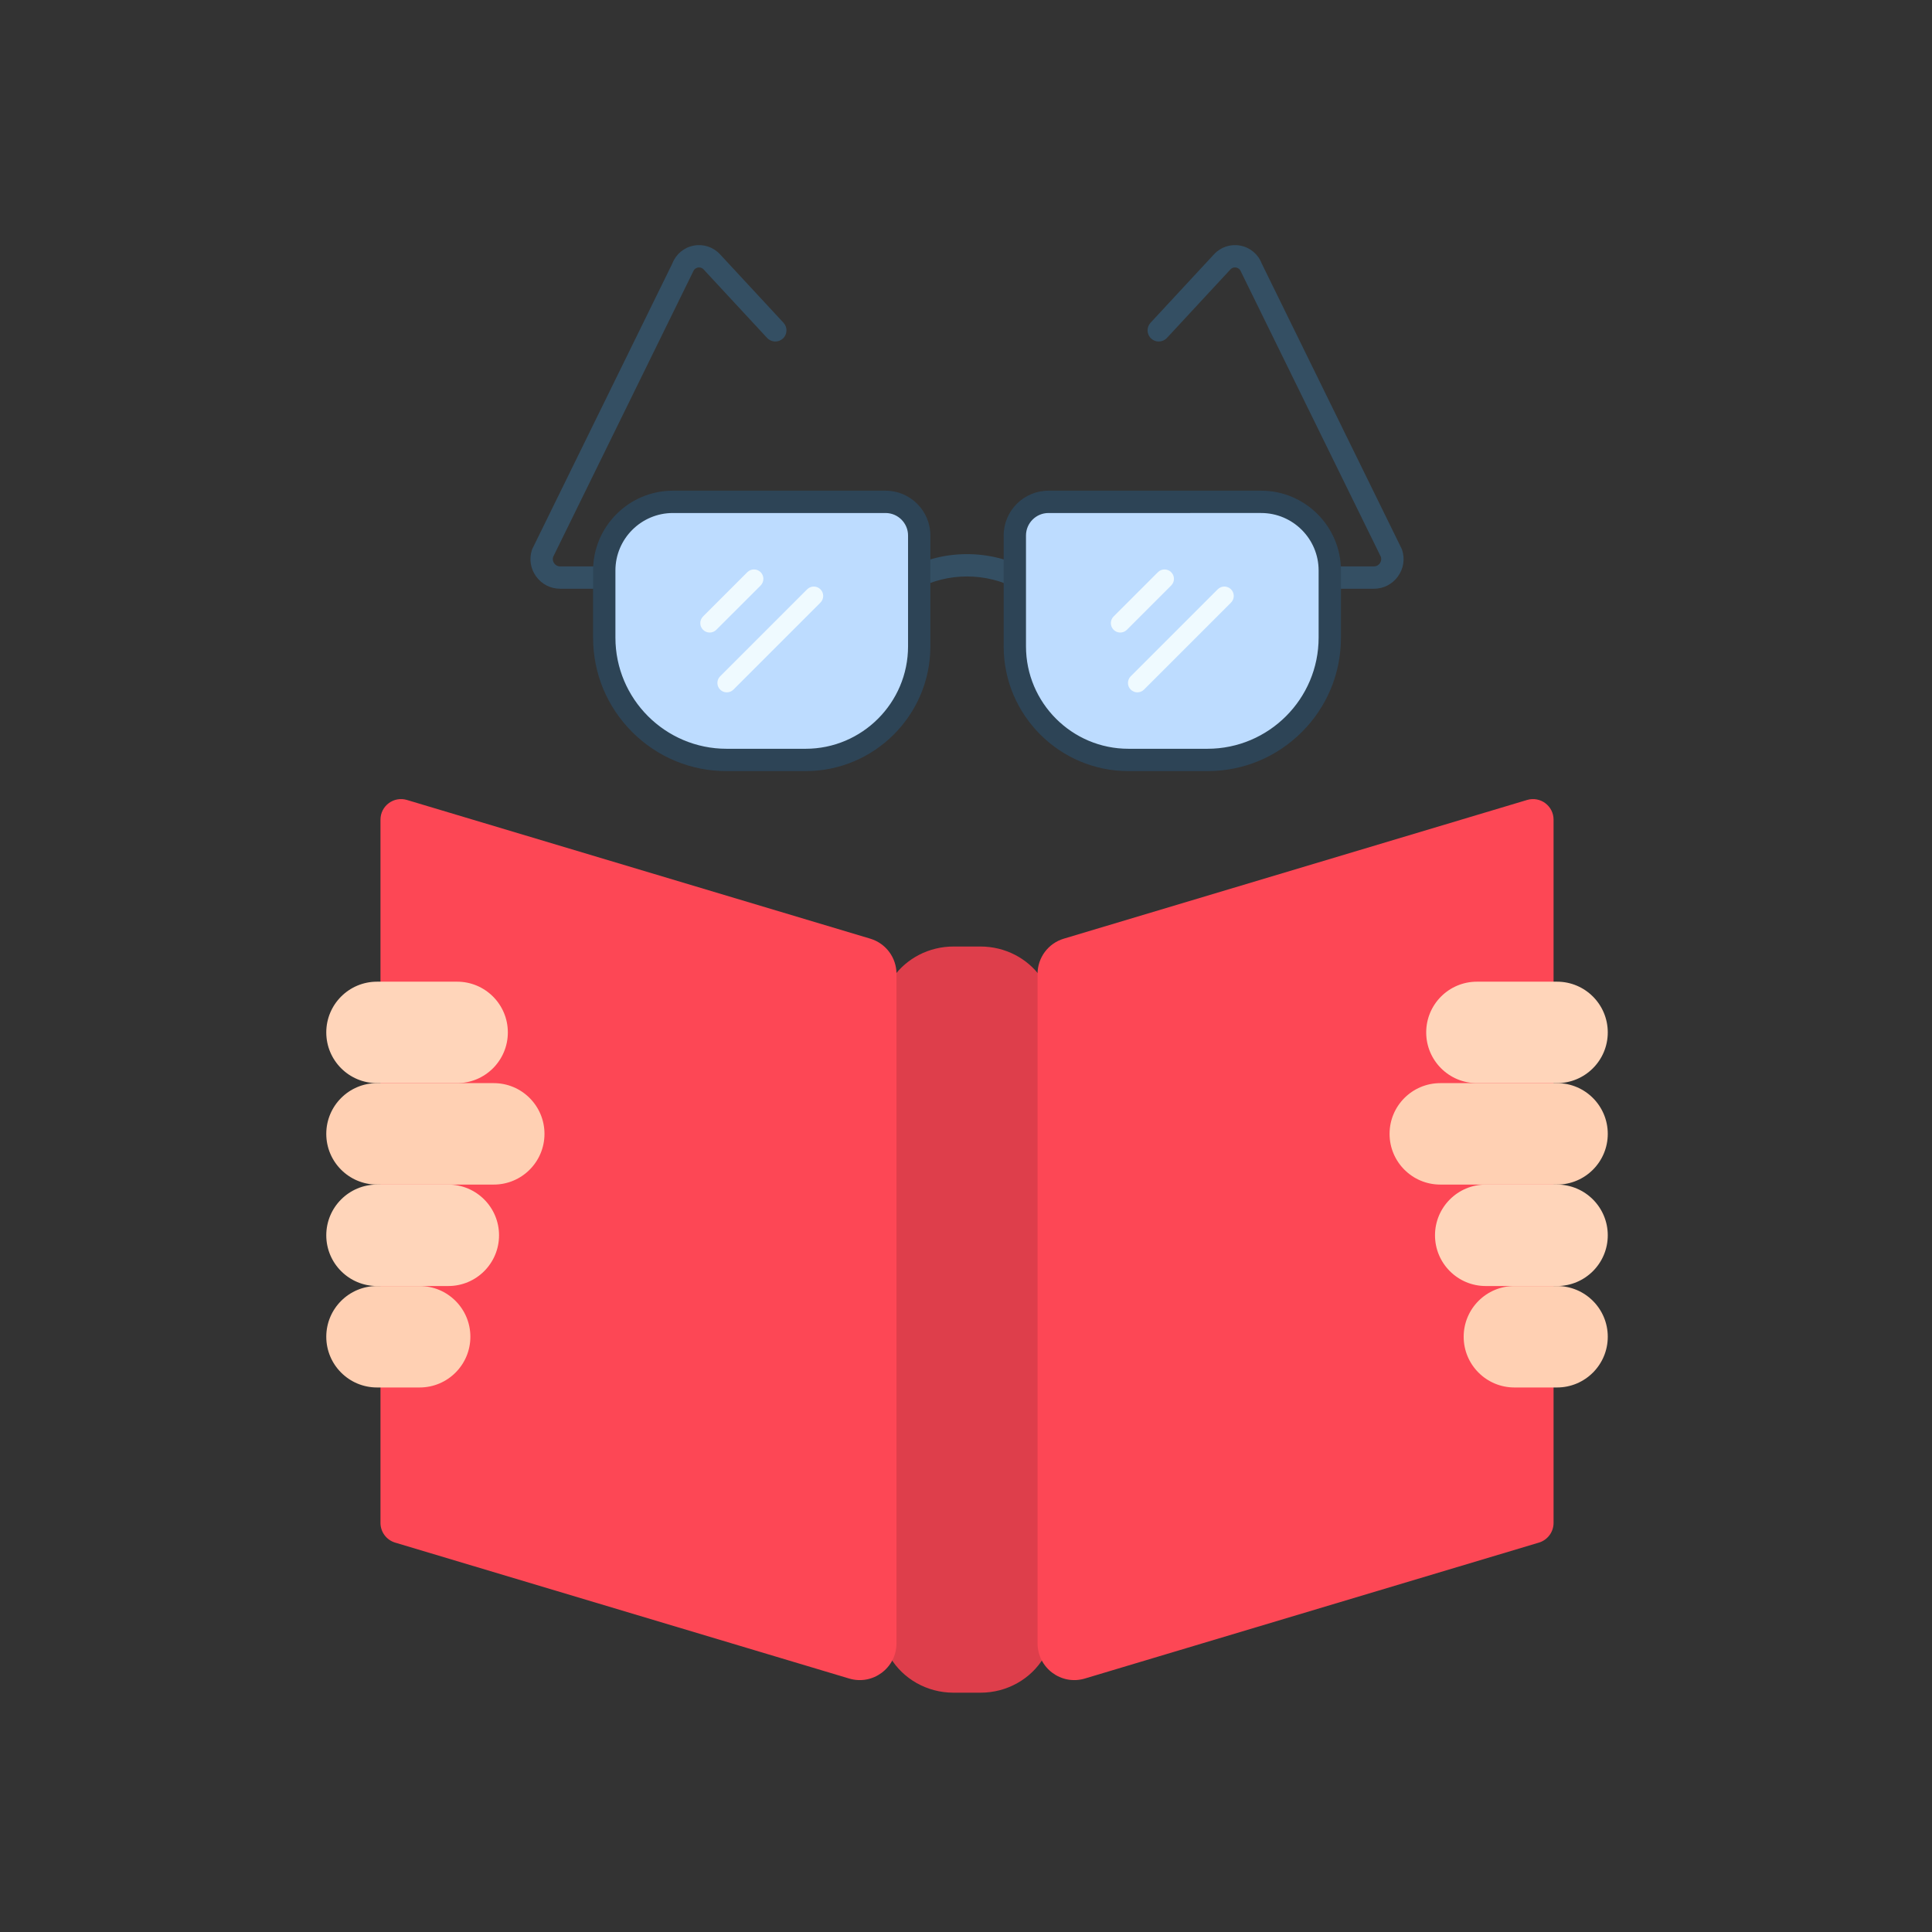 <?xml version="1.0" encoding="iso-8859-1"?>
<!-- Generator: Adobe Illustrator 25.2.0, SVG Export Plug-In . SVG Version: 6.00 Build 0)  -->
<svg version="1.1" xmlns="http://www.w3.org/2000/svg" xmlns:xlink="http://www.w3.org/1999/xlink" x="0px" y="0px"
	 viewBox="0 0 492 492" style="enable-background:new 0 0 492 492;" xml:space="preserve">
<rect x="0" y="0" width="492" height="492" fill="#333333" stroke="none"/>
<g id="Master_Layer_2">
</g>
<g id="Layer_1">
	<g>
		<g>
			<g>
				<g>
					<g>
						<path style="fill-rule:evenodd;clip-rule:evenodd;fill:#344F63;" d="M159.864,149.93h-17.203
							c-2.452,0-4.684-1.138-6.125-3.122c-1.44-1.984-1.831-4.459-1.071-6.79c0.016-0.048,0.033-0.096,0.051-0.143l35.712-72.797
							c0.911-2.358,2.936-4.049,5.418-4.525c2.482-0.476,4.989,0.346,6.708,2.199l16.171,17.444c1.068,1.151,0.999,2.95-0.152,4.018
							c-1.151,1.067-2.95,0.999-4.018-0.152l-16.171-17.444c-0.542-0.584-1.207-0.531-1.467-0.481
							c-0.26,0.05-0.898,0.247-1.185,0.99l-35.679,72.71c-0.165,0.563-0.063,1.155,0.284,1.632c0.358,0.494,0.913,0.777,1.523,0.777
							h17.203c1.57,0,2.843,1.273,2.843,2.843S161.434,149.93,159.864,149.93z"/>
					</g>
					<g>
						<path style="fill-rule:evenodd;clip-rule:evenodd;fill:#344F63;" d="M349.86,149.93h-17.205c-1.57,0-2.843-1.273-2.843-2.843
							c0-1.57,1.273-2.843,2.843-2.843l17.205,0c0.61,0,1.165-0.283,1.523-0.777c0.347-0.477,0.449-1.069,0.284-1.632l-35.679-72.71
							c-0.287-0.743-0.924-0.94-1.185-0.99c-0.26-0.05-0.925-0.103-1.467,0.481l-16.171,17.444
							c-1.068,1.151-2.866,1.219-4.017,0.152c-1.151-1.068-1.22-2.866-0.152-4.018l16.171-17.443
							c1.718-1.853,4.226-2.676,6.708-2.199c2.482,0.476,4.507,2.168,5.418,4.525l35.713,72.797
							c0.018,0.047,0.035,0.095,0.051,0.143c0.76,2.331,0.369,4.806-1.071,6.79C354.544,148.792,352.312,149.93,349.86,149.93z"/>
					</g>
					<g>
						<path style="fill-rule:evenodd;clip-rule:evenodd;fill:#344F63;" d="M260.262,150.25c-0.443,0-0.892-0.104-1.311-0.322
							c-3.981-2.074-8.251-3.125-12.691-3.125c-4.44,0-8.71,1.052-12.691,3.125c-1.392,0.725-3.109,0.185-3.835-1.208
							c-0.725-1.392-0.185-3.109,1.208-3.835c4.8-2.501,9.954-3.769,15.318-3.769c5.364,0,10.517,1.268,15.318,3.769
							c1.392,0.725,1.933,2.443,1.208,3.835C262.279,149.693,261.288,150.25,260.262,150.25z"/>
					</g>
				</g>
				<path style="fill-rule:evenodd;clip-rule:evenodd;fill:#BDDCFF;" d="M287.367,193.525h20.128
					c17.201,0,31.145-13.945,31.145-31.145v-17.097c0-9.655-7.827-17.482-17.482-17.482l-54.154,0c-4.734,0-8.572,3.838-8.572,8.572
					v28.22C258.434,180.571,271.387,193.525,287.367,193.525z"/>
				<path style="fill-rule:evenodd;clip-rule:evenodd;fill:#BDDCFF;" d="M205.154,193.525h-20.128
					c-17.201,0-31.145-13.945-31.145-31.145v-17.097c0-9.655,7.827-17.482,17.482-17.482l54.153,0c4.734,0,8.572,3.838,8.572,8.572
					v28.22C234.087,180.571,221.133,193.525,205.154,193.525z"/>
				<g>
					<g>
						<path style="fill-rule:evenodd;clip-rule:evenodd;fill:#EFFAFF;" d="M180.727,161.081c-0.613,0-1.225-0.234-1.693-0.701
							c-0.935-0.935-0.935-2.451,0-3.386l11.281-11.281c0.935-0.935,2.451-0.935,3.386,0c0.935,0.935,0.935,2.451,0,3.386
							L182.42,160.38C181.953,160.847,181.34,161.081,180.727,161.081z"/>
					</g>
					<g>
						<path style="fill-rule:evenodd;clip-rule:evenodd;fill:#EFFAFF;" d="M185.084,176.313c-0.613,0-1.225-0.234-1.693-0.701
							c-0.935-0.935-0.935-2.451,0-3.385l22.155-22.155c0.935-0.935,2.451-0.935,3.385,0c0.935,0.935,0.935,2.451,0,3.385
							l-22.155,22.155C186.31,176.079,185.697,176.313,185.084,176.313z"/>
					</g>
				</g>
				<g>
					<g>
						<path style="fill-rule:evenodd;clip-rule:evenodd;fill:#EFFAFF;" d="M285.281,161.081c-0.613,0-1.225-0.234-1.693-0.701
							c-0.935-0.935-0.935-2.451,0-3.386l11.281-11.281c0.935-0.935,2.451-0.935,3.385,0c0.935,0.935,0.935,2.451,0,3.386
							l-11.281,11.281C286.506,160.847,285.894,161.081,285.281,161.081z"/>
					</g>
					<g>
						<path style="fill-rule:evenodd;clip-rule:evenodd;fill:#EFFAFF;" d="M289.638,176.313c-0.613,0-1.225-0.234-1.693-0.701
							c-0.935-0.935-0.935-2.451,0-3.385l22.155-22.155c0.935-0.935,2.451-0.935,3.385,0c0.935,0.935,0.935,2.451,0,3.385
							l-22.155,22.155C290.863,176.079,290.251,176.313,289.638,176.313z"/>
					</g>
				</g>
				<g>
					<path style="fill-rule:evenodd;clip-rule:evenodd;fill:#2D4456;" d="M307.495,196.368h-20.128
						c-17.521,0-31.776-14.255-31.776-31.776v-28.22c0-6.294,5.12-11.415,11.415-11.415h54.154c11.207,0,20.325,9.118,20.325,20.325
						v17.097c0,9.079-3.535,17.614-9.955,24.034C325.109,192.832,316.574,196.368,307.495,196.368L307.495,196.368z
						 M267.005,130.643c-3.159,0-5.729,2.57-5.729,5.729v28.22c0,14.386,11.704,26.09,26.09,26.09l20.129,0
						c15.606,0,28.303-12.697,28.303-28.303v-17.097c0-8.072-6.567-14.639-14.639-14.639L267.005,130.643z"/>
				</g>
				<g>
					<path style="fill-rule:evenodd;clip-rule:evenodd;fill:#2D4456;" d="M205.154,196.368h-20.128
						c-9.079,0-17.614-3.535-24.034-9.955c-6.42-6.42-9.955-14.955-9.955-24.034v-17.097c0-11.207,9.118-20.325,20.325-20.325
						h54.153c6.295,0,11.415,5.12,11.415,11.415v28.22C236.93,182.113,222.675,196.368,205.154,196.368L205.154,196.368z
						 M171.361,130.643c-8.072,0-14.639,6.567-14.639,14.639v17.097c0,15.606,12.696,28.303,28.303,28.303l20.128,0
						c14.386,0,26.09-11.704,26.09-26.09v-28.22c0-3.159-2.57-5.729-5.729-5.729H171.361z"/>
				</g>
			</g>
			<g>
				<path style="fill-rule:evenodd;clip-rule:evenodd;fill:#DE3E4B;" d="M264.977,248.734c-3.357-4.651-8.957-7.695-15.299-7.695
					l-6.832,0c-6.343,0-11.942,3.045-15.3,7.695l-0.787,173.449c3.227,5.31,9.223,8.876,16.087,8.876l6.832,0
					c6.863,0,12.86-3.566,16.086-8.876L264.977,248.734z"/>
				<path style="fill-rule:evenodd;clip-rule:evenodd;fill:#FD4755;" d="M395.629,351.634v36.185c0,2.312-1.517,4.353-3.734,5.02
					l-115.625,34.613c-6.006,1.798-12.048-2.701-12.048-8.969V252.756v-3.682v-1.063c0-4.137,2.715-7.784,6.68-8.969l117.986-35.324
					c3.36-1.006,6.741,1.51,6.741,5.017v42.958V351.634z"/>
				<path style="fill-rule:evenodd;clip-rule:evenodd;fill:#FD4755;" d="M96.892,351.63v36.188c0,2.314,1.519,4.354,3.735,5.019
					l115.623,34.615c6.007,1.798,12.05-2.7,12.05-8.97V249.073v-1.063c0-4.137-2.716-7.784-6.68-8.97l-117.986-35.324
					c-3.361-1.006-6.742,1.511-6.742,5.019v42.958V351.63z"/>
				<g>
					<g>
						<path style="fill-rule:evenodd;clip-rule:evenodd;fill:#FFD5BA;" d="M96.006,275.828c-7.134,0-12.917-5.783-12.917-12.917l0,0
							c0-7.134,5.783-12.917,12.917-12.917h20.404c7.134,0,12.917,5.783,12.917,12.917l0,0c0,7.134-5.783,12.917-12.917,12.917
							H96.006z"/>
						<path style="fill-rule:evenodd;clip-rule:evenodd;fill:#FFD0B3;" d="M125.739,301.663H96.006
							c-7.134,0-12.917-5.783-12.917-12.917l0,0c0-7.134,5.783-12.917,12.917-12.917l29.733,0c7.134,0,12.917,5.783,12.917,12.917
							l0,0C138.656,295.88,132.873,301.663,125.739,301.663z"/>
						<path style="fill-rule:evenodd;clip-rule:evenodd;fill:#FFD5BA;" d="M114.168,301.663c7.134,0,12.917,5.783,12.917,12.917l0,0
							c0,7.134-5.783,12.917-12.917,12.917H96.006c-7.134,0-12.917-5.783-12.917-12.917l0,0c0-7.134,5.783-12.917,12.917-12.917
							H114.168z"/>
						<path style="fill-rule:evenodd;clip-rule:evenodd;fill:#FFD0B3;" d="M106.868,327.497c7.134,0,12.917,5.783,12.917,12.917l0,0
							c0,7.134-5.783,12.917-12.917,12.917l-10.861,0c-7.134,0-12.917-5.783-12.917-12.917l0,0c0-7.134,5.783-12.917,12.917-12.917
							L106.868,327.497z"/>
					</g>
					<g>
						<path style="fill-rule:evenodd;clip-rule:evenodd;fill:#FFD5BA;" d="M396.515,275.828c7.134,0,12.917-5.783,12.917-12.917l0,0
							c0-7.134-5.783-12.917-12.917-12.917h-20.404c-7.134,0-12.917,5.783-12.917,12.917l0,0c0,7.134,5.783,12.917,12.917,12.917
							H396.515z"/>
						<path style="fill-rule:evenodd;clip-rule:evenodd;fill:#FFD0B3;" d="M366.782,301.663h29.733
							c7.134,0,12.917-5.783,12.917-12.917l0,0c0-7.134-5.783-12.917-12.917-12.917l-29.733,0c-7.134,0-12.917,5.783-12.917,12.917
							l0,0C353.865,295.88,359.648,301.663,366.782,301.663z"/>
						<path style="fill-rule:evenodd;clip-rule:evenodd;fill:#FFD5BA;" d="M378.353,301.663c-7.134,0-12.917,5.783-12.917,12.917
							l0,0c0,7.134,5.783,12.917,12.917,12.917h18.162c7.134,0,12.917-5.783,12.917-12.917l0,0c0-7.134-5.783-12.917-12.917-12.917
							H378.353z"/>
						<path style="fill-rule:evenodd;clip-rule:evenodd;fill:#FFD0B3;" d="M385.654,327.497c-7.134,0-12.917,5.783-12.917,12.917
							l0,0c0,7.134,5.783,12.917,12.917,12.917l10.861,0c7.134,0,12.917-5.783,12.917-12.917l0,0
							c0-7.134-5.783-12.917-12.917-12.917L385.654,327.497z"/>
					</g>
				</g>
			</g>
		</g>
	</g>
</g>
</svg>
